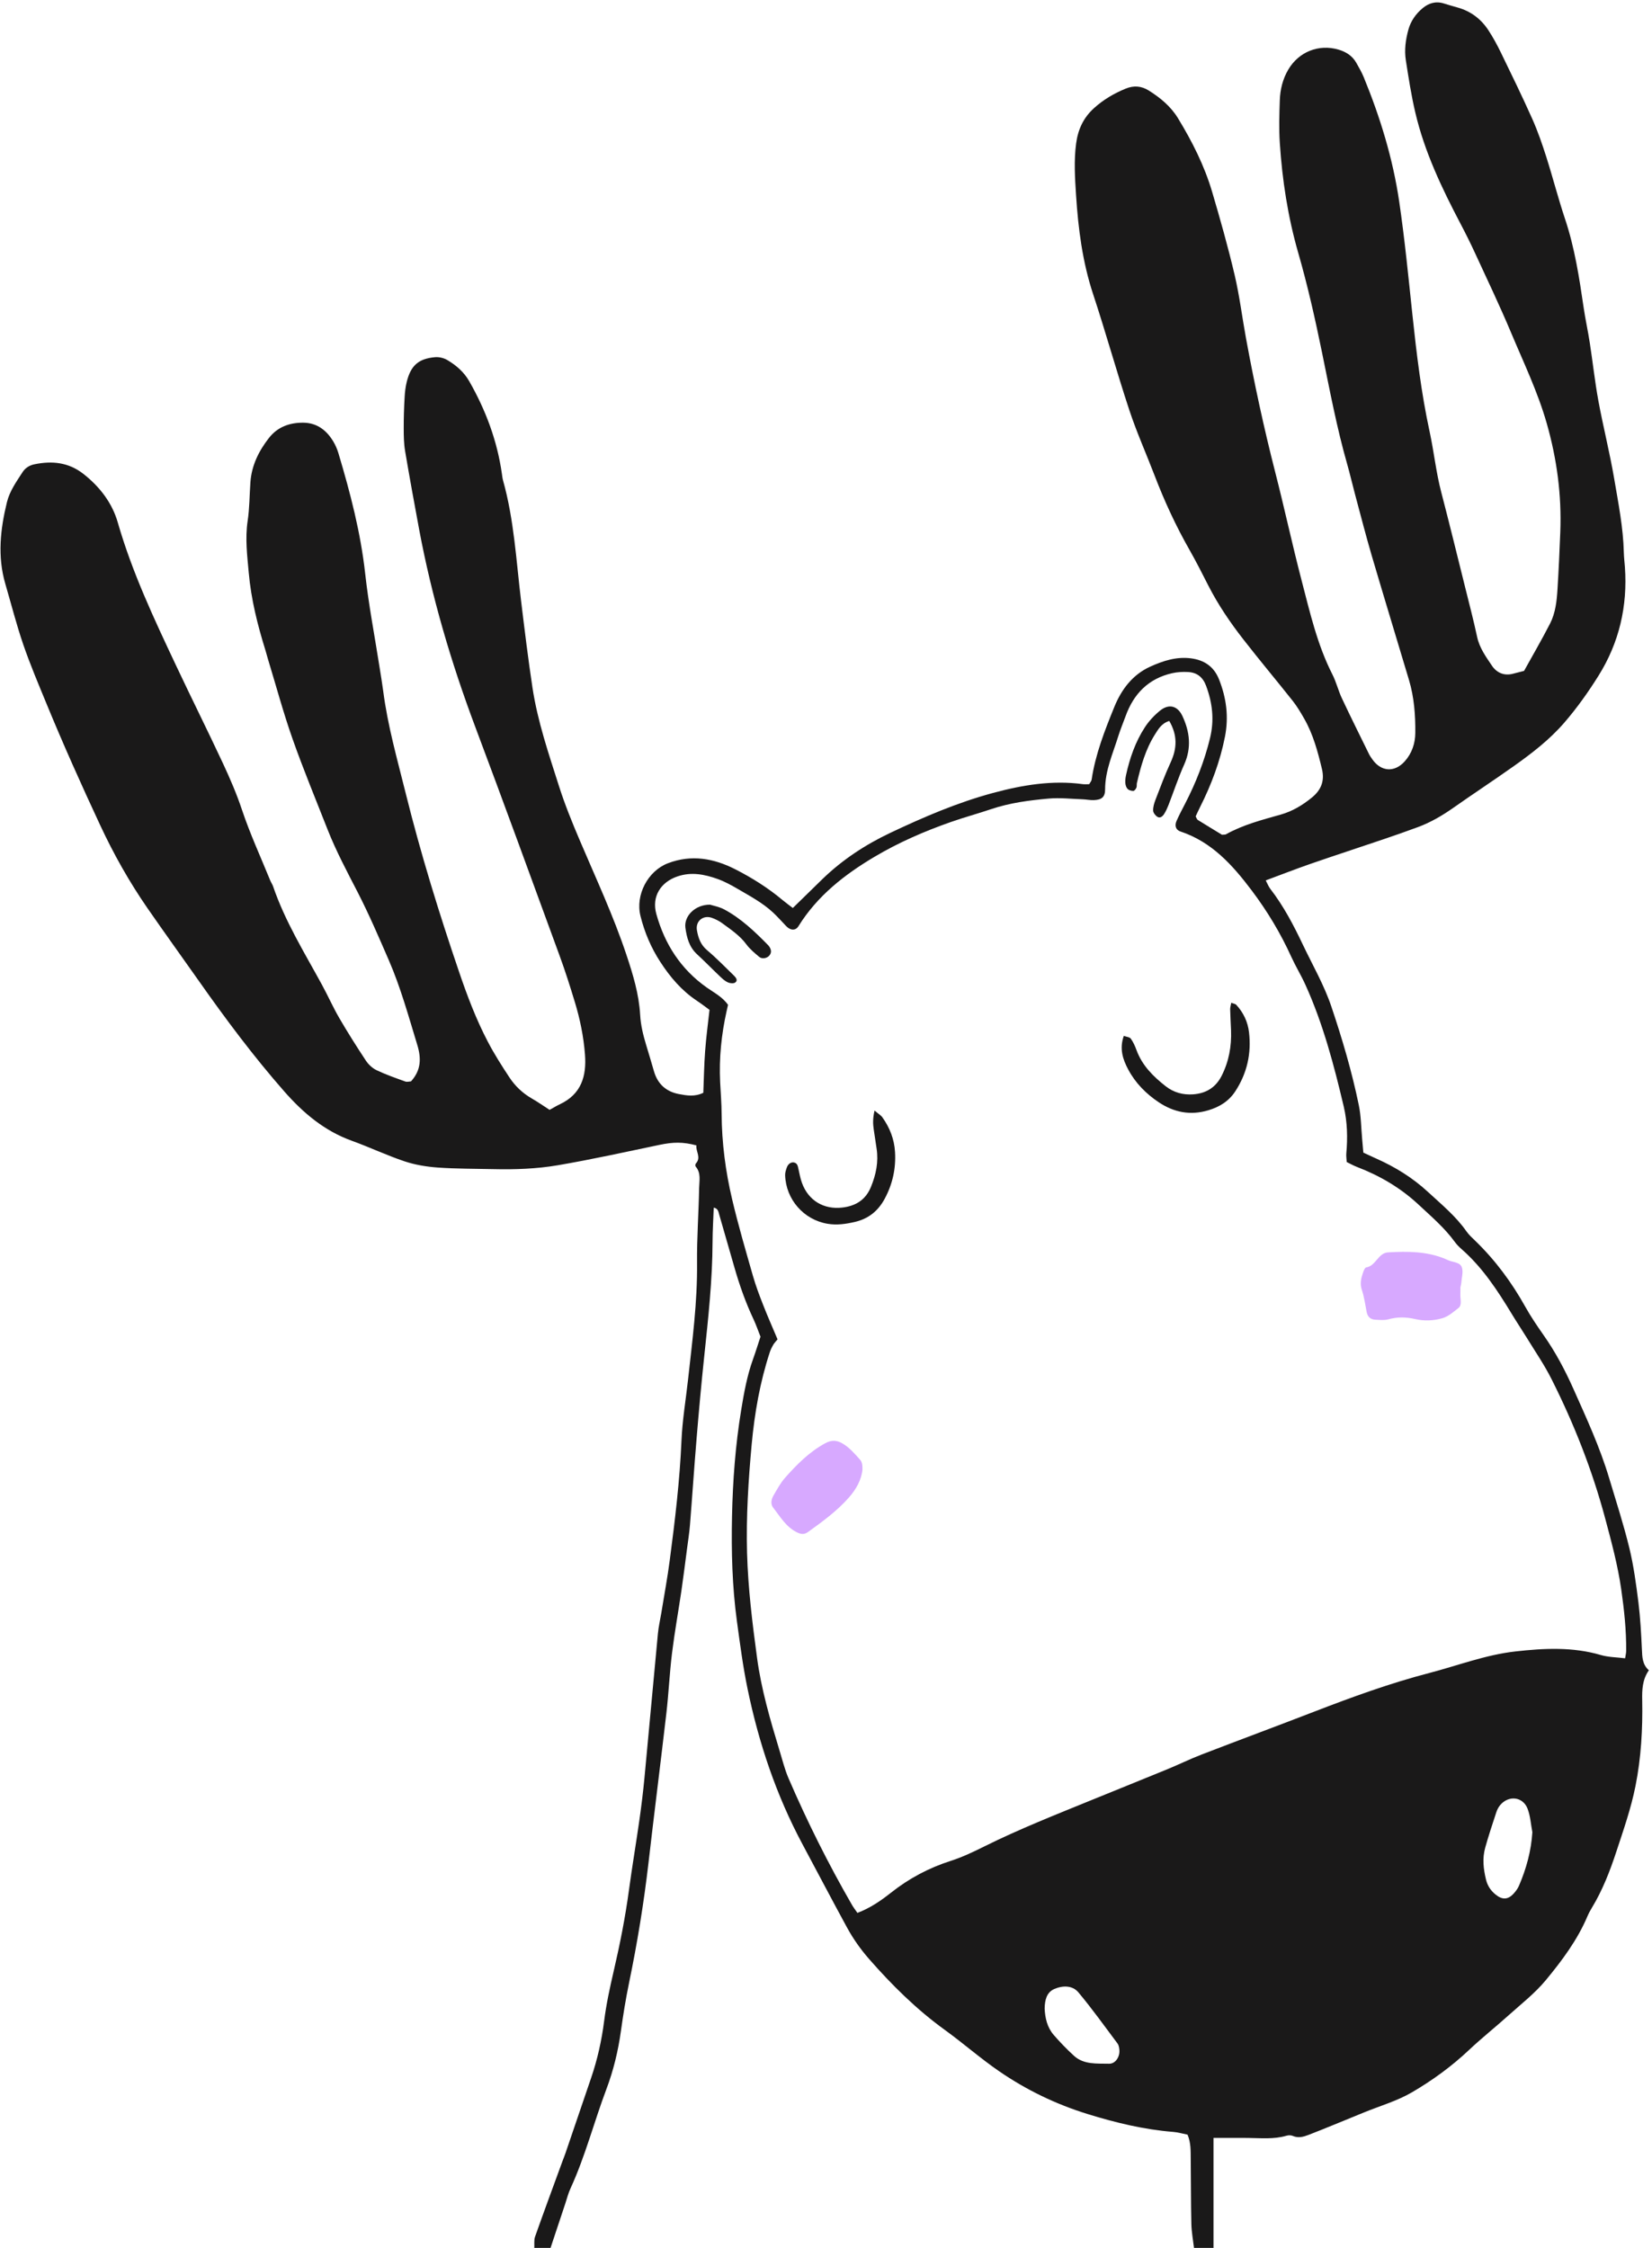 <svg xmlns="http://www.w3.org/2000/svg" width="488" height="664" viewBox="0 0 488 664">
  <g fill="none" fill-rule="evenodd" transform="translate(.15 .71)">
    <path fill="#D7A9FF" d="M431.249 379.595C431.249 380.026 431.279 380.822 431.239 381.615 431.169 383.02 431.819 384.826 430.649 385.71 429.189 386.811 427.819 388.141 425.899 388.704 423.199 389.49 420.439 389.541 417.879 388.947 415.119 388.309 412.599 388.298 409.919 389.034 408.739 389.36 407.399 389.196 406.129 389.14 404.679 389.076 403.829 388.269 403.549 386.81 403.129 384.639 402.839 382.417 402.139 380.338 401.519 378.501 401.909 376.898 402.479 375.247 402.679 374.668 403.029 373.753 403.429 373.691 406.329 373.235 406.909 369.422 409.879 369.25 415.599 368.919 421.309 368.916 426.739 371.159 427.039 371.28 427.319 371.428 427.609 371.556 429.029 372.192 431.139 372.102 431.679 373.668 432.149 375.028 431.619 376.741 431.509 378.297 431.489 378.611 431.389 378.92 431.249 379.595M254.619 433.435C254.309 436.487 252.739 439.259 250.609 441.671 247.119 445.641 242.849 448.743 238.579 451.822 237.379 452.69 236.399 452.538 235.089 451.858 231.939 450.224 230.289 447.261 228.239 444.654 227.399 443.576 227.689 442.158 228.369 441.012 229.419 439.234 230.399 437.363 231.759 435.833 235.249 431.888 238.939 428.161 243.669 425.607 245.459 424.645 246.959 424.7 248.619 425.64 250.749 426.848 252.279 428.691 253.889 430.465 254.569 431.224 254.629 432.203 254.619 433.435"/>
    <path fill="#1A1919" d="M308.439,592.642 C308.569,595.349 309.159,598.162 311.109,600.414 C312.979,602.568 314.969,604.638 317.079,606.562 C320.029,609.268 323.889,608.828 327.459,608.922 C329.409,608.973 330.719,606.784 330.509,604.783 C330.439,604.165 330.339,603.449 329.989,602.979 C326.189,597.899 322.489,592.736 318.429,587.866 C316.649,585.723 313.759,585.792 311.319,586.836 C309.039,587.814 308.479,590.083 308.439,592.642 Z M452.509,540.528 C452.059,538.203 451.929,535.752 451.089,533.581 C449.699,529.994 445.459,529.556 442.979,532.553 C442.489,533.153 442.099,533.898 441.859,534.641 C440.719,538.114 439.559,541.586 438.579,545.104 C437.699,548.247 438.049,551.395 438.819,554.55 C439.269,556.362 440.179,557.732 441.569,558.885 C443.579,560.556 445.269,560.537 446.979,558.665 C447.619,557.973 448.199,557.169 448.569,556.313 C450.719,551.296 452.159,546.103 452.509,540.528 Z M253.129,564.369 C256.899,562.936 260.049,560.779 263.049,558.4 C268.369,554.185 274.239,551.069 280.719,548.993 C284.049,547.928 287.259,546.405 290.399,544.841 C300.999,539.56 311.999,535.243 322.949,530.77 C330.189,527.809 337.459,524.903 344.699,521.926 C348.089,520.528 351.399,518.903 354.819,517.583 C365.849,513.331 376.939,509.223 387.959,504.964 C399.149,500.643 410.399,496.538 422.009,493.515 C430.489,491.306 438.709,488.118 447.529,487.129 C456.019,486.178 464.399,485.748 472.739,488.194 C474.979,488.851 477.409,488.843 479.909,489.159 C480.049,488.208 480.219,487.597 480.219,486.986 C480.279,480.893 479.629,474.855 478.769,468.836 C477.749,461.707 475.879,454.78 474.019,447.831 C470.199,433.558 464.819,419.904 458.199,406.738 C456.059,402.47 453.319,398.498 450.819,394.409 C449.399,392.095 447.879,389.842 446.479,387.521 C442.239,380.532 437.799,373.704 431.569,368.259 C430.849,367.631 430.159,366.928 429.599,366.157 C426.569,361.987 422.679,358.681 418.939,355.185 C413.569,350.177 407.449,346.596 400.669,343.996 C399.649,343.605 398.689,343.053 397.669,342.561 C397.619,341.6 397.479,340.808 397.549,340.034 C397.969,335.384 397.859,330.738 396.799,326.202 C393.899,313.911 390.689,301.709 385.449,290.156 C384.199,287.395 382.599,284.794 381.339,282.033 C378.159,275.01 374.219,268.454 369.579,262.302 C363.939,254.823 357.799,247.976 348.519,244.902 C347.189,244.462 346.769,243.201 347.419,241.754 C348.199,240.005 349.099,238.305 349.979,236.6 C353.139,230.474 355.629,224.126 357.279,217.393 C358.599,212.011 358.019,206.983 356.139,201.908 C355.189,199.339 353.459,197.953 350.819,197.809 C349.249,197.723 347.619,197.809 346.089,198.156 C339.099,199.748 334.719,204.249 332.339,210.877 C331.629,212.832 330.819,214.75 330.199,216.73 C328.599,221.896 326.299,226.88 326.299,232.47 C326.299,234.739 325.309,235.55 322.989,235.648 C321.879,235.695 320.759,235.442 319.649,235.404 C316.299,235.289 312.919,234.893 309.609,235.193 C303.889,235.713 298.179,236.448 292.669,238.303 C288.739,239.629 284.719,240.719 280.799,242.092 C272.939,244.844 265.289,248.164 258.149,252.411 C249.299,257.664 241.269,263.945 235.719,272.889 C234.859,274.278 233.349,274.184 232.099,272.883 C230.779,271.502 229.509,270.059 228.109,268.764 C225.039,265.927 221.349,263.975 217.779,261.883 C215.859,260.758 213.869,259.67 211.779,258.927 C207.989,257.579 204.129,256.809 200.069,258.155 C194.979,259.846 192.309,264.16 193.729,269.289 C196.199,278.184 200.939,285.566 208.579,290.978 C210.759,292.52 213.239,293.755 214.909,296.121 C214.759,296.77 214.629,297.379 214.489,297.988 C212.949,304.889 212.239,311.864 212.579,318.94 C212.729,322.091 213.009,325.221 213.019,328.398 C213.069,336.869 214.169,345.304 216.119,353.553 C217.909,361.164 220.119,368.68 222.269,376.203 C223.099,379.115 224.179,381.965 225.289,384.787 C226.619,388.195 228.109,391.546 229.539,394.944 C229.029,395.572 228.569,396.022 228.259,396.558 C227.859,397.237 227.509,397.961 227.259,398.707 C224.349,407.556 222.759,416.683 221.899,425.927 C220.919,436.589 220.239,447.254 220.529,458.001 C220.819,468.425 222.089,478.715 223.479,489.004 C224.739,498.376 227.399,507.439 230.139,516.467 C230.979,519.218 231.669,522.038 232.809,524.666 C238.319,537.445 244.529,549.883 251.489,561.945 C251.949,562.759 252.539,563.507 253.129,564.369 Z M157.679,663.34 C157.739,662.24 157.549,661.04 157.899,660.04 C160.559,652.52 163.329,645.04 166.069,637.54 C166.349,636.788 166.659,636.05 166.909,635.293 C169.449,627.882 171.969,620.47 174.489,613.055 C176.349,607.591 177.589,602.009 178.319,596.264 C178.939,591.363 179.989,586.502 181.109,581.682 C182.959,573.733 184.549,565.751 185.639,557.658 C186.579,550.69 187.759,543.756 188.749,536.794 C189.329,532.681 189.839,528.551 190.229,524.414 C191.579,510.255 192.839,496.087 194.189,481.927 C194.379,479.865 194.859,477.831 195.199,475.783 C196.039,470.58 197.019,465.392 197.699,460.168 C199.239,448.439 200.649,436.704 201.159,424.861 C201.419,418.806 202.439,412.783 203.109,406.745 C204.369,395.306 205.879,383.898 205.759,372.338 C205.689,364.988 206.239,357.635 206.369,350.281 C206.409,348.132 207.009,345.804 205.339,343.876 C205.199,343.716 205.239,343.187 205.389,343.019 C207.089,341.207 205.319,339.402 205.569,337.643 C201.559,336.576 198.669,336.651 194.689,337.483 C184.689,339.575 174.699,341.793 164.619,343.514 C158.339,344.588 151.909,344.805 145.499,344.655 C140.069,344.528 134.619,344.578 129.199,344.192 C125.889,343.956 122.499,343.406 119.359,342.355 C114.069,340.584 108.999,338.166 103.739,336.267 C95.659,333.349 89.399,328.049 83.839,321.721 C74.759,311.374 66.539,300.366 58.629,289.118 C53.559,281.926 48.419,274.796 43.409,267.565 C38.039,259.799 33.429,251.612 29.429,243.024 C23.889,231.143 18.529,219.194 13.549,207.074 C11.179,201.311 8.739,195.564 6.719,189.677 C4.699,183.791 3.169,177.737 1.419,171.759 C-0.941,163.668 -0.061,155.636 1.899,147.638 C2.719,144.316 4.709,141.565 6.529,138.746 C7.339,137.482 8.609,136.726 10.059,136.433 C15.279,135.375 20.129,135.844 24.559,139.337 C29.379,143.139 32.999,147.901 34.639,153.626 C38.859,168.311 45.329,182.025 51.799,195.759 C56.359,205.444 61.149,215.022 65.679,224.722 C67.769,229.204 69.749,233.775 71.309,238.461 C73.699,245.602 76.839,252.417 79.669,259.366 C79.909,259.957 80.299,260.493 80.509,261.094 C84.039,271.453 89.789,280.708 94.979,290.24 C96.739,293.467 98.229,296.845 100.069,300.016 C102.559,304.295 105.209,308.488 107.939,312.615 C108.699,313.764 109.869,314.852 111.109,315.439 C113.829,316.738 116.709,317.737 119.559,318.768 C120.099,318.965 120.789,318.746 121.269,318.724 C124.279,315.383 124.319,311.899 123.099,307.904 C120.529,299.495 118.209,291.005 114.699,282.925 C111.769,276.186 108.869,269.414 105.519,262.886 C102.369,256.769 99.129,250.717 96.609,244.311 C93.109,235.393 89.429,226.533 86.249,217.501 C83.539,209.824 81.429,201.939 79.049,194.146 C78.779,193.229 78.539,192.299 78.259,191.384 C75.929,183.896 74.029,176.348 73.329,168.481 C72.869,163.376 72.239,158.358 72.999,153.212 C73.569,149.43 73.549,145.563 73.819,141.737 C74.179,136.776 76.289,132.517 79.289,128.673 C81.839,125.4 85.409,124.122 89.429,124.155 C93.479,124.189 96.329,126.386 98.329,129.748 C98.979,130.837 99.489,132.045 99.849,133.261 C103.329,144.908 106.389,156.623 107.729,168.775 C108.749,177.979 110.519,187.099 111.949,196.258 C112.319,198.625 112.729,200.986 113.039,203.361 C114.369,213.694 117.229,223.694 119.729,233.764 C124.159,251.606 129.589,269.163 135.519,286.559 C137.889,293.517 140.499,300.408 143.909,306.932 C145.819,310.604 148.059,314.124 150.349,317.588 C152.029,320.136 154.239,322.228 156.929,323.779 C158.719,324.806 160.409,325.996 162.199,327.147 C163.329,326.524 164.279,325.94 165.279,325.47 C171.579,322.498 173.149,317.172 172.649,310.786 C172.249,305.5 171.189,300.334 169.649,295.276 C168.259,290.692 166.809,286.117 165.159,281.619 C156.919,259.105 148.719,236.578 140.289,214.136 C133.129,195.088 127.399,175.659 123.659,155.654 C122.229,147.963 120.819,140.264 119.519,132.548 C119.149,130.356 119.109,128.091 119.109,125.859 C119.099,122.822 119.199,119.781 119.369,116.747 C119.449,115.163 119.629,113.554 120.019,112.02 C121.229,107.243 123.489,105.239 128.359,104.806 C129.549,104.701 130.959,105.04 131.989,105.65 C134.609,107.203 136.899,109.17 138.459,111.905 C143.349,120.462 146.739,129.533 148.119,139.317 C148.209,139.951 148.279,140.596 148.449,141.208 C151.709,152.828 152.329,164.839 153.769,176.729 C154.809,185.299 155.849,193.872 157.139,202.405 C158.649,212.396 161.929,221.942 164.979,231.534 C166.729,237.022 168.899,242.34 171.159,247.642 C175.909,258.808 181.059,269.823 184.899,281.359 C186.829,287.128 188.599,292.959 188.949,299.066 C189.119,302.151 189.839,305.057 190.719,307.966 C191.519,310.565 192.279,313.173 193.039,315.781 C194.129,319.514 196.609,321.763 200.399,322.483 C202.729,322.927 205.099,323.339 207.609,322.102 C207.779,317.95 207.839,313.827 208.149,309.722 C208.439,305.756 208.979,301.808 209.439,297.604 C208.229,296.729 206.979,295.76 205.659,294.882 C201.189,291.897 197.819,287.94 194.909,283.451 C192.159,279.231 190.259,274.741 189.049,269.891 C187.489,263.688 191.209,256.58 197.149,254.302 C204.099,251.639 210.709,252.852 217.049,256.08 C222.029,258.617 226.759,261.6 231.069,265.214 C232.019,266.014 233.039,266.738 234.049,267.516 C237.049,264.585 239.889,261.789 242.749,259.018 C248.659,253.291 255.439,248.825 262.859,245.312 C272.689,240.658 282.659,236.368 293.199,233.526 C301.909,231.18 310.669,229.709 319.719,230.932 C320.329,231.015 320.969,230.943 321.589,230.943 C321.889,230.411 322.259,230.028 322.319,229.6 C323.429,222.1 326.189,215.079 329.009,208.148 C331.059,203.096 334.309,198.635 339.609,196.227 C343.439,194.489 347.349,193.219 351.639,193.765 C355.609,194.271 358.469,196.213 359.969,200.03 C362.129,205.51 362.859,211.043 361.699,216.932 C360.259,224.223 357.699,231.052 354.379,237.642 C353.889,238.614 353.439,239.611 353.049,240.451 C353.339,240.969 353.429,241.352 353.669,241.5 C356.099,243.015 358.549,244.493 360.819,245.878 C361.389,245.821 361.759,245.886 362.009,245.744 C367.079,242.912 372.659,241.485 378.189,239.919 C381.649,238.939 384.639,237.128 387.379,234.891 C390.059,232.707 391.209,230.045 390.349,226.44 C389.109,221.291 387.759,216.212 385.109,211.585 C384.079,209.785 383.019,207.979 381.739,206.36 C376.879,200.222 371.839,194.227 367.039,188.048 C363.209,183.123 359.709,177.964 356.849,172.388 C355.039,168.834 353.239,165.264 351.269,161.798 C347.219,154.697 343.809,147.313 340.889,139.683 C338.439,133.266 335.609,126.978 333.459,120.465 C329.699,109.095 326.509,97.539 322.749,86.169 C319.609,76.655 318.359,66.889 317.719,56.974 C317.389,51.862 317.049,46.771 317.739,41.655 C318.289,37.525 319.899,34.041 323.039,31.217 C325.809,28.717 328.939,26.879 332.369,25.474 C334.769,24.492 337.019,24.66 339.229,26.051 C342.649,28.204 345.699,30.722 347.839,34.233 C352.009,41.082 355.619,48.215 357.899,55.914 C360.299,64.03 362.599,72.186 364.539,80.422 C365.999,86.633 366.779,93.003 367.929,99.288 C370.359,112.491 373.179,125.605 376.509,138.615 C379.249,149.291 381.559,160.075 384.339,170.738 C386.799,180.159 388.949,189.697 393.419,198.481 C394.579,200.748 395.169,203.294 396.259,205.603 C398.839,211.097 401.549,216.528 404.219,221.976 C404.499,222.547 404.869,223.08 405.239,223.602 C407.829,227.285 411.809,227.557 414.819,224.182 C416.929,221.818 417.909,218.883 417.929,215.804 C417.979,210.524 417.589,205.255 416.059,200.147 C412.399,187.908 408.669,175.687 405.059,163.43 C403.309,157.456 401.769,151.419 400.149,145.404 C399.359,142.472 398.689,139.509 397.859,136.591 C394.729,125.668 392.649,114.509 390.369,103.398 C388.349,93.53 386.149,83.71 383.359,74.028 C380.289,63.382 378.619,52.492 377.899,41.464 C377.629,37.325 377.759,33.151 377.899,28.999 C377.999,25.781 378.739,22.683 380.409,19.845 C383.499,14.593 389.419,12.228 395.249,13.949 C397.489,14.611 399.329,15.78 400.499,17.842 C401.289,19.231 402.089,20.626 402.699,22.096 C407.569,33.958 411.299,46.112 413.179,58.865 C414.809,69.947 415.889,81.073 417.069,92.199 C418.299,103.793 419.679,115.369 422.159,126.803 C423.439,132.719 424.049,138.779 425.589,144.67 C428.009,153.945 430.279,163.261 432.599,172.564 C433.829,177.523 435.129,182.47 436.199,187.464 C436.899,190.719 438.799,193.304 440.559,195.928 C441.969,198.028 444.179,199.03 446.849,198.298 C447.779,198.044 448.709,197.819 450.059,197.474 C452.539,192.987 455.269,188.308 457.739,183.492 C459.359,180.321 459.729,176.755 459.939,173.236 C460.289,167.651 460.539,162.06 460.759,156.469 C461.179,145.525 459.759,134.867 456.739,124.29 C454.079,115.003 449.919,106.382 446.219,97.557 C442.879,89.601 439.149,81.812 435.539,73.973 C434.199,71.074 432.779,68.213 431.289,65.388 C425.779,54.894 420.679,44.22 417.949,32.616 C416.739,27.493 415.939,22.268 415.129,17.062 C414.659,14.034 415.069,11.003 415.889,8.038 C416.599,5.478 418.079,3.404 420.059,1.735 C421.849,0.228 423.949,-0.436 426.319,0.302 C427.689,0.729 429.069,1.134 430.449,1.519 C434.319,2.596 437.339,4.899 439.509,8.204 C440.909,10.334 442.129,12.602 443.249,14.898 C446.389,21.367 449.549,27.833 452.479,34.401 C454.099,38.036 455.409,41.829 456.619,45.627 C458.559,51.717 460.139,57.925 462.169,63.985 C465.029,72.534 466.369,81.367 467.669,90.228 C468.179,93.704 468.949,97.142 469.479,100.615 C470.359,106.299 470.969,112.03 472.009,117.682 C473.429,125.377 475.369,132.979 476.679,140.691 C477.899,147.923 479.359,155.145 479.529,162.525 C479.559,163.962 479.749,165.394 479.849,166.829 C480.659,178.343 478.169,189.114 472.059,198.885 C469.019,203.748 465.679,208.449 461.899,212.822 C457.549,217.837 452.369,221.812 447.029,225.605 C441.159,229.767 435.139,233.718 429.259,237.854 C425.969,240.168 422.539,242.195 418.769,243.597 C415.329,244.878 411.859,246.082 408.379,247.263 C401.269,249.674 394.129,251.999 387.039,254.454 C382.689,255.962 378.389,257.642 373.749,259.365 C374.259,260.331 374.569,261.187 375.109,261.875 C379.039,266.97 381.989,272.61 384.739,278.406 C387.619,284.464 390.999,290.28 393.149,296.681 C396.359,306.23 399.209,315.885 401.239,325.751 C401.919,329.017 401.919,332.423 402.229,335.764 C402.349,337.034 402.449,338.304 402.579,339.775 C403.859,340.366 405.139,340.981 406.439,341.557 C412.029,344.042 417.159,347.225 421.679,351.4 C425.669,355.09 429.889,358.537 433.039,363.045 C433.769,364.082 434.739,364.957 435.659,365.847 C441.559,371.565 446.389,378.082 450.389,385.257 C452.019,388.182 453.919,390.972 455.839,393.718 C459.349,398.715 462.179,404.059 464.659,409.628 C468.499,418.242 472.459,426.805 475.169,435.864 C477.239,442.753 479.459,449.607 481.159,456.587 C482.439,461.852 483.159,467.272 483.839,472.66 C484.409,477.254 484.649,481.896 484.869,486.524 C484.969,488.792 484.989,490.991 486.929,492.697 C484.979,495.492 484.899,498.484 484.959,501.557 C485.119,510.048 484.639,518.503 482.979,526.852 C481.669,533.455 479.449,539.796 477.349,546.177 C475.449,551.966 473.269,557.613 470.099,562.845 C469.609,563.664 469.139,564.513 468.769,565.392 C465.799,572.398 461.269,578.445 456.499,584.222 C453.269,588.129 449.159,591.315 445.359,594.733 C441.559,598.152 437.539,601.338 433.819,604.845 C428.669,609.707 422.959,613.856 416.909,617.387 C412.539,619.936 407.519,621.374 402.789,623.308 C399.839,624.516 396.889,625.735 393.929,626.935 C391.419,627.955 388.909,628.981 386.379,629.952 C384.879,630.528 383.369,630.963 381.729,630.245 C381.199,630.013 380.449,630.021 379.879,630.19 C376.109,631.306 372.269,630.882 368.439,630.848 C365.119,630.819 361.789,630.843 358.319,630.843 C358.319,641.69 358.319,652.52 358.319,663.34 C356.399,663.34 354.479,663.34 352.559,663.34 C352.279,660.97 351.829,658.61 351.779,656.24 C351.629,649.84 351.669,643.45 351.589,637.052 C351.559,634.68 351.669,632.27 350.649,629.876 C349.239,629.597 347.849,629.183 346.449,629.071 C337.799,628.382 329.429,626.35 321.169,623.801 C311.789,620.905 303.019,616.67 294.959,611.122 C289.439,607.323 284.379,602.866 278.949,598.934 C270.599,592.897 263.359,585.735 256.599,578.018 C254.049,575.106 251.849,571.977 250.019,568.615 C245.579,560.483 241.289,552.265 236.909,544.099 C229.159,529.623 223.999,514.237 220.679,498.186 C219.319,491.608 218.459,484.967 217.549,478.321 C216.139,467.989 215.869,457.622 216.089,447.224 C216.309,436.669 217.089,426.173 218.809,415.729 C219.639,410.666 220.539,405.671 222.279,400.838 C223.089,398.593 223.789,396.306 224.499,394.155 C223.779,392.329 223.209,390.656 222.469,389.071 C220.139,384.142 218.329,379.028 216.829,373.8 C215.329,368.579 213.839,363.355 212.319,358.139 C212.069,357.288 211.989,356.253 210.689,356.036 C210.569,359.42 210.349,362.77 210.339,366.122 C210.299,377.495 209.059,388.773 207.869,400.061 C207.009,408.164 206.279,416.281 205.609,424.4 C204.899,432.84 204.349,441.293 203.669,449.734 C203.479,452.12 203.099,454.49 202.789,456.864 C202.249,460.981 201.739,465.103 201.139,469.211 C200.229,475.372 199.119,481.505 198.359,487.682 C197.639,493.55 197.379,499.472 196.699,505.347 C194.989,520.112 193.109,534.857 191.409,549.624 C190.029,561.543 188.089,573.36 185.659,585.107 C184.689,589.792 183.929,594.526 183.269,599.265 C182.449,605.151 181.069,610.891 178.979,616.434 C175.319,626.145 172.739,636.244 168.399,645.71 C167.729,647.15 167.339,648.72 166.839,650.23 C165.379,654.6 163.929,658.97 162.479,663.34 C160.879,663.34 159.279,663.34 157.679,663.34 L157.679,663.34 Z"/>
    <path fill="#1A1919" d="M331.819 305.293C332.609 305.585 333.549 305.64 333.899 306.124 334.629 307.139 335.149 308.346 335.589 309.536 337.259 314.079 340.549 317.317 344.219 320.19 346.549 322.011 349.299 322.782 352.319 322.561 356.149 322.281 358.979 320.527 360.719 317.094 362.859 312.868 363.679 308.357 363.499 303.649 363.419 301.574 363.289 299.501 363.239 297.426 363.229 296.854 363.429 296.278 363.559 295.511 364.239 295.779 364.769 295.829 365.039 296.12 367.159 298.417 368.449 301.149 368.809 304.245 369.539 310.5 368.239 316.303 364.789 321.617 362.859 324.593 360.119 326.28 356.769 327.279 351.479 328.857 346.649 327.901 342.159 324.914 338.389 322.402 335.249 319.222 333.109 315.198 331.509 312.202 330.489 309.052 331.819 305.293M258.189 327.348C259.389 328.37 260.089 328.767 260.509 329.363 262.689 332.422 264.019 335.817 264.239 339.591 264.539 344.499 263.499 349.138 261.169 353.447 259.259 356.981 256.429 359.317 252.369 360.26 249.669 360.887 247.009 361.255 244.309 360.8 237.249 359.615 232.009 353.591 231.779 346.46 231.749 345.696 232.019 344.895 232.279 344.157 232.669 343.061 233.609 342.491 234.449 342.706 235.399 342.949 235.519 343.734 235.689 344.528 235.999 345.929 236.259 347.356 236.739 348.699 238.629 353.954 243.229 356.683 248.749 356 252.719 355.507 255.599 353.692 257.159 349.838 258.629 346.202 259.399 342.523 258.799 338.609 258.509 336.713 258.239 334.813 257.949 332.915 257.719 331.348 257.629 329.791 258.189 327.348M345.249 212.264C342.959 212.972 342.019 214.671 341.009 216.27 338.239 220.659 336.869 225.582 335.699 230.567 335.589 231.025 335.719 231.558 335.539 231.974 335.379 232.368 334.959 232.921 334.649 232.929 334.079 232.943 333.359 232.75 332.969 232.37 332.559 231.972 332.329 231.266 332.279 230.672 332.209 229.891 332.299 229.071 332.469 228.299 333.569 223.268 335.239 218.428 338.059 214.105 339.259 212.266 340.839 210.573 342.549 209.196 345.189 207.078 347.739 207.804 349.149 210.834 351.329 215.506 351.859 220.192 349.669 225.108 347.909 229.039 346.559 233.15 344.999 237.169 344.649 238.055 344.249 238.932 343.739 239.737 343.319 240.424 342.569 241.08 341.779 240.604 341.169 240.24 340.509 239.401 340.489 238.752 340.449 237.688 340.789 236.559 341.179 235.541 342.619 231.819 344.009 228.068 345.679 224.448 347.549 220.387 347.719 216.491 345.249 212.264M209.599 266.535C210.539 266.84 212.319 267.147 213.829 267.962 218.809 270.645 222.859 274.517 226.779 278.524 226.889 278.638 226.989 278.764 227.079 278.897 227.659 279.761 227.849 280.655 227.139 281.532 226.439 282.398 224.959 282.676 224.109 281.95 222.769 280.814 221.369 279.672 220.339 278.276 218.389 275.628 215.719 273.878 213.159 271.99 212.269 271.338 211.239 270.828 210.199 270.445 207.589 269.484 205.239 271.38 205.729 274.126 206.109 276.319 206.799 278.36 208.689 279.953 211.489 282.317 214.059 284.964 216.689 287.526 217.249 288.07 217.889 288.917 217.049 289.523 216.569 289.874 215.519 289.781 214.889 289.505 214.039 289.131 213.289 288.45 212.599 287.795 210.279 285.594 208.049 283.3 205.699 281.129 203.419 279.018 202.709 276.2 202.319 273.371 201.849 269.877 205.239 266.491 209.599 266.535"/>
  </g>
</svg>

